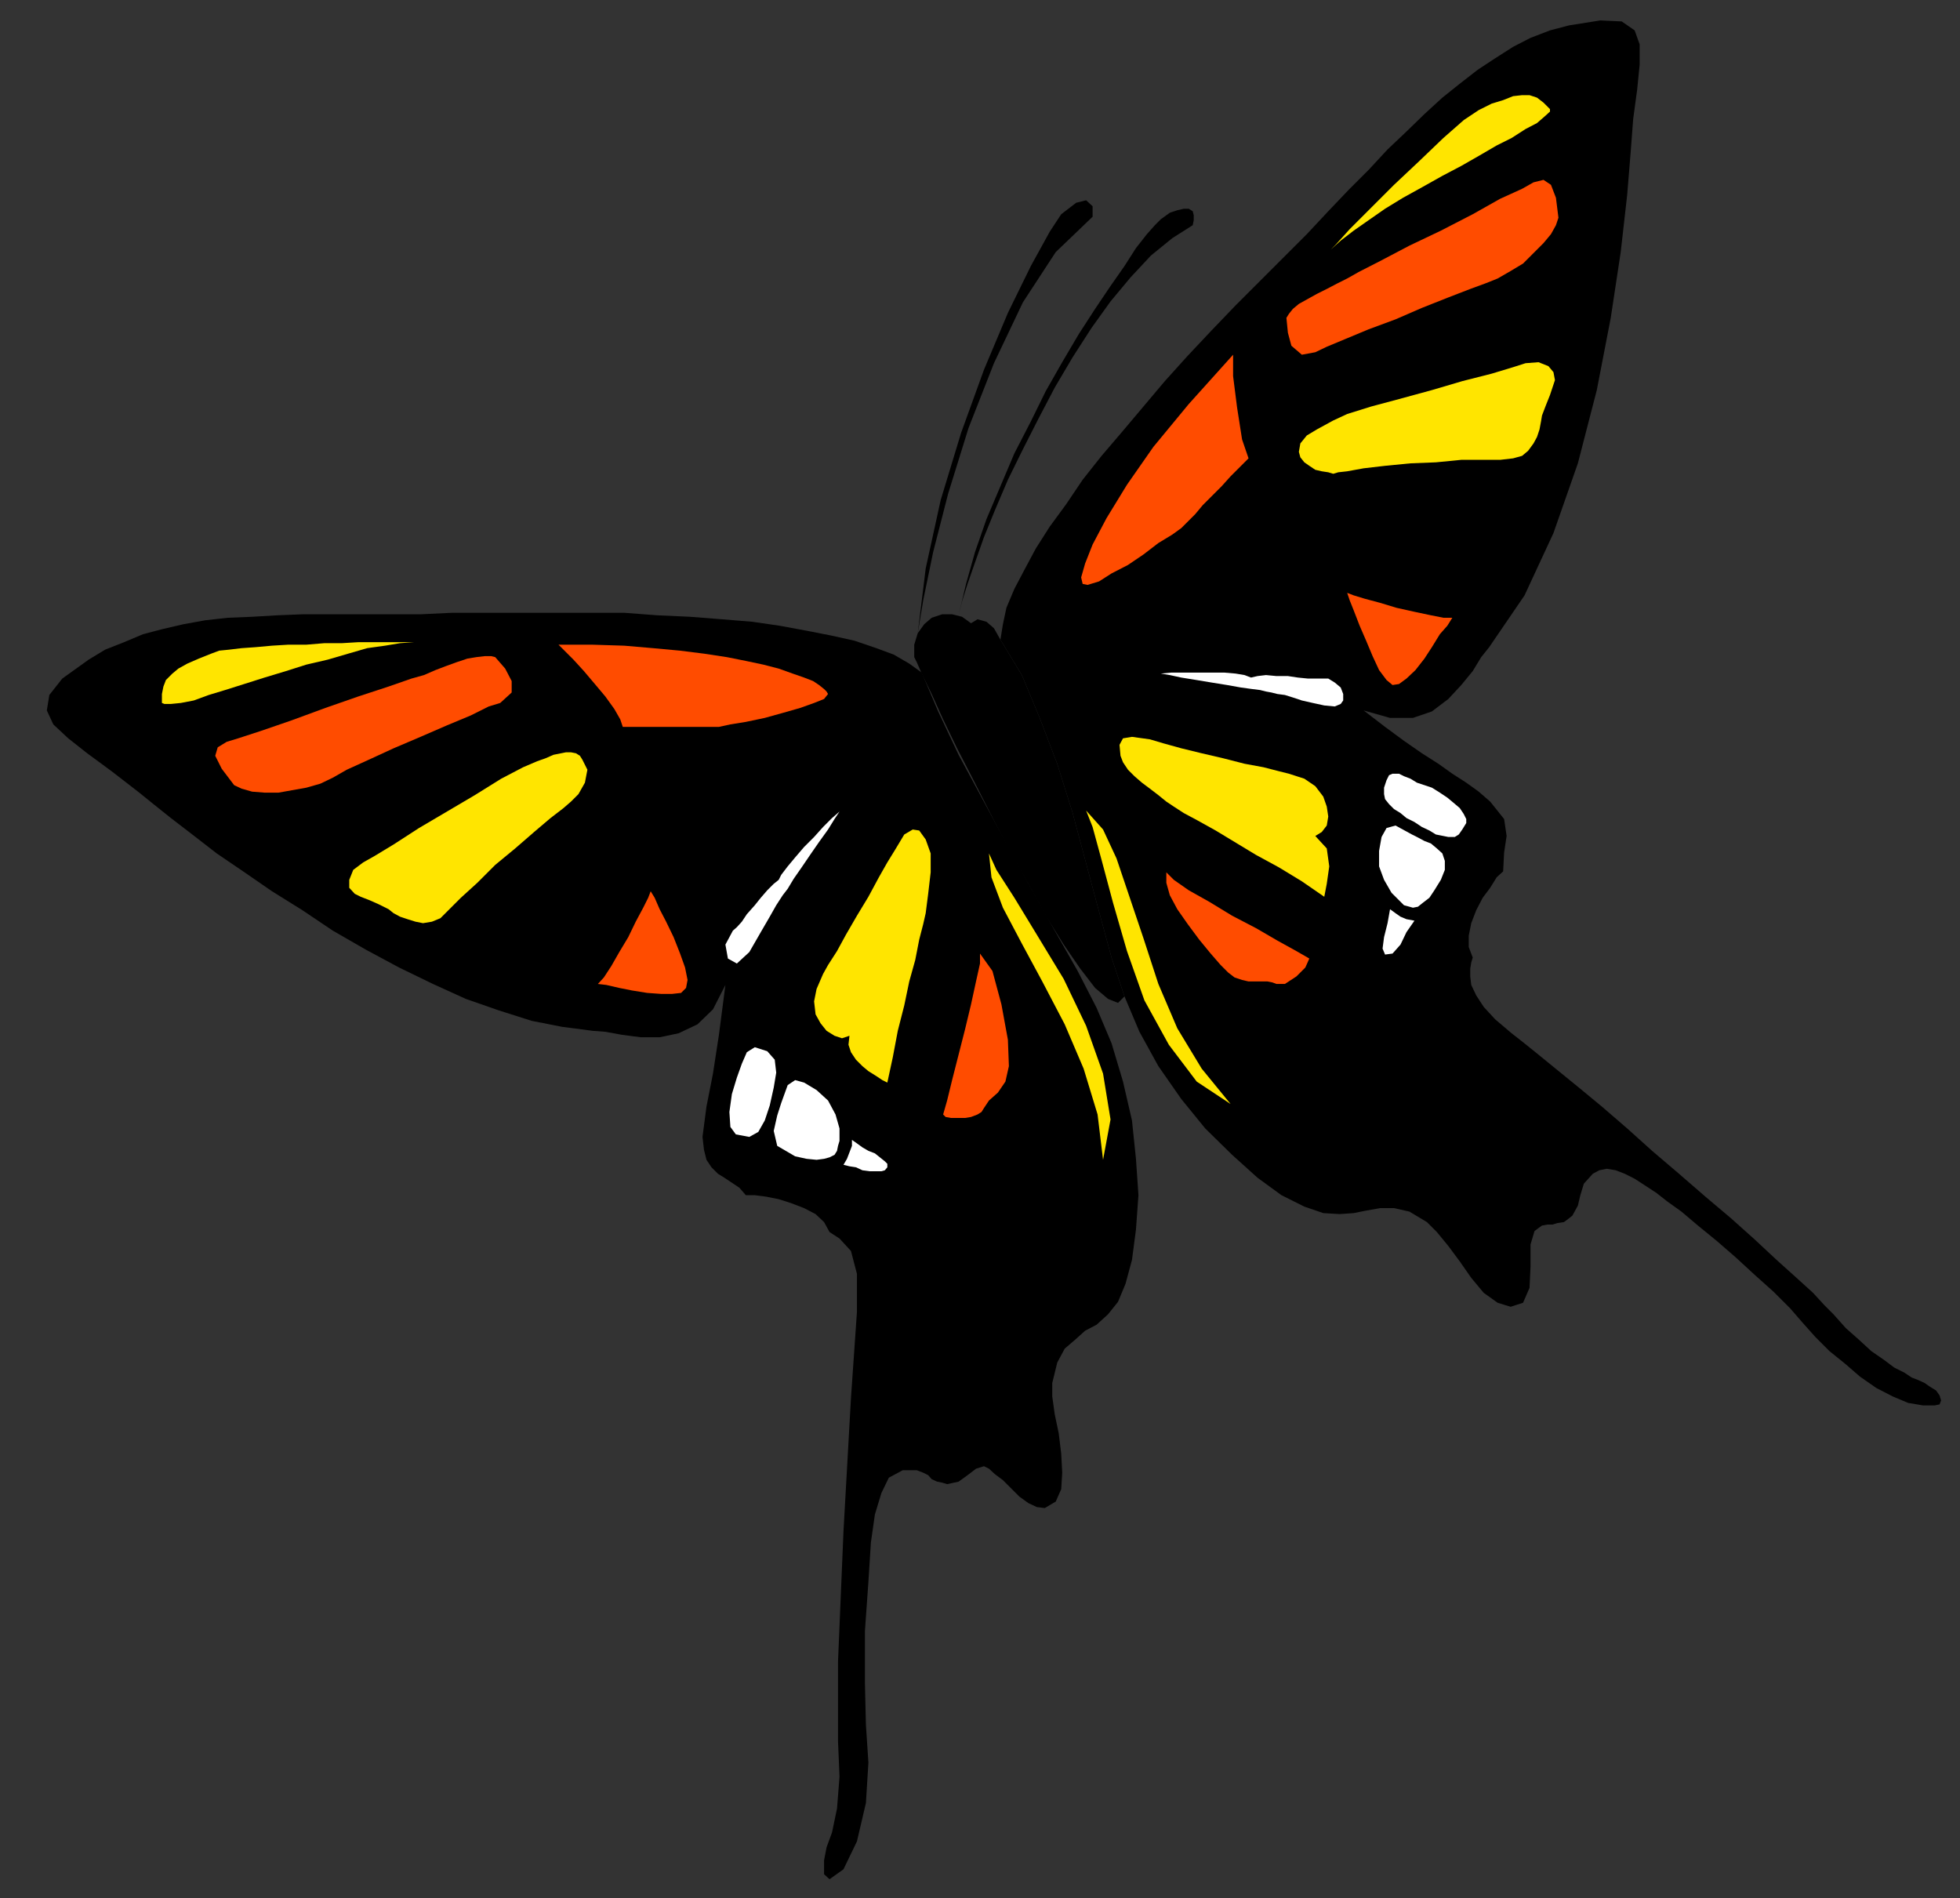 <?xml version="1.0" encoding="UTF-8" standalone="no"?>
<svg
   xmlns:ooo="http://xml.openoffice.org/svg/export"
   xmlns:dc="http://purl.org/dc/elements/1.1/"
   xmlns:cc="http://creativecommons.org/ns#"
   xmlns:rdf="http://www.w3.org/1999/02/22-rdf-syntax-ns#"
   xmlns:svg="http://www.w3.org/2000/svg"
   xmlns="http://www.w3.org/2000/svg"
   xmlns:sodipodi="http://sodipodi.sourceforge.net/DTD/sodipodi-0.dtd"
   xmlns:inkscape="http://www.inkscape.org/namespaces/inkscape"
   version="1.2"
   width="39.34mm"
   height="38.1mm"
   viewBox="0 0 3934 3810"
   preserveAspectRatio="xMidYMid"
   xml:space="preserve"
   id="svg122"
   sodipodi:docname="butrfly2.svg"
   style="fill-rule:evenodd;stroke-width:28.222;stroke-linejoin:round"
   inkscape:version="0.92.5 (2060ec1f9f, 2020-04-08)"><rect x="0" y="0" width="3934" height="3810" fill="#333333" stroke="none"/><sodipodi:namedview
   pagecolor="#ffffff"
   bordercolor="#666666"
   borderopacity="1"
   objecttolerance="10"
   gridtolerance="10"
   guidetolerance="10"
   inkscape:pageopacity="0"
   inkscape:pageshadow="2"
   inkscape:window-width="664"
   inkscape:window-height="487"
   id="namedview124"
   showgrid="false"
   inkscape:zoom="0.2102413"
   inkscape:cx="74.343308"
   inkscape:cy="71.999998"
   inkscape:window-x="0"
   inkscape:window-y="0"
   inkscape:window-maximized="0"
   inkscape:current-layer="svg122" />
 <defs
   class="ClipPathGroup"
   id="defs8">
  <clipPath
   id="presentation_clip_path"
   clipPathUnits="userSpaceOnUse">
   <rect
   x="0"
   y="0"
   width="21000"
   height="29700"
   id="rect2" />
  </clipPath>
  <clipPath
   id="presentation_clip_path_shrink"
   clipPathUnits="userSpaceOnUse">
   <rect
   x="21"
   y="29"
   width="20958"
   height="29641"
   id="rect5" />
  </clipPath>
 </defs>
 <defs
   class="TextShapeIndex"
   id="defs12">
  <g
   ooo:slide="id1"
   ooo:id-list="id3"
   id="g10" />
 </defs>
 <defs
   class="EmbeddedBulletChars"
   id="defs44">
  <g
   id="bullet-char-template-57356"
   transform="matrix(4.8828125e-4,0,0,-4.8828125e-4,0,0)">
   <path
   d="M 580,1141 1163,571 580,0 -4,571 Z"
   id="path14"
   inkscape:connector-curvature="0" />
  </g>
  <g
   id="bullet-char-template-57354"
   transform="matrix(4.8828125e-4,0,0,-4.8828125e-4,0,0)">
   <path
   d="M 8,1128 H 1137 V 0 H 8 Z"
   id="path17"
   inkscape:connector-curvature="0" />
  </g>
  <g
   id="bullet-char-template-10146"
   transform="matrix(4.8828125e-4,0,0,-4.8828125e-4,0,0)">
   <path
   d="M 174,0 602,739 174,1481 1456,739 Z M 1358,739 309,1346 659,739 Z"
   id="path20"
   inkscape:connector-curvature="0" />
  </g>
  <g
   id="bullet-char-template-10132"
   transform="matrix(4.8828125e-4,0,0,-4.8828125e-4,0,0)">
   <path
   d="M 2015,739 1276,0 H 717 l 543,543 H 174 v 393 h 1086 l -543,545 h 557 z"
   id="path23"
   inkscape:connector-curvature="0" />
  </g>
  <g
   id="bullet-char-template-10007"
   transform="matrix(4.8828125e-4,0,0,-4.8828125e-4,0,0)">
   <path
   d="m 0,-2 c -7,16 -16,29 -25,39 l 381,530 c -94,256 -141,385 -141,387 0,25 13,38 40,38 9,0 21,-2 34,-5 21,4 42,12 65,25 l 27,-13 111,-251 280,301 64,-25 24,25 c 21,-10 41,-24 62,-43 C 886,937 835,863 770,784 769,783 710,716 594,584 L 774,223 c 0,-27 -21,-55 -63,-84 l 16,-20 C 717,90 699,76 672,76 641,76 570,178 457,381 L 164,-76 c -22,-34 -53,-51 -92,-51 -42,0 -63,17 -64,51 -7,9 -10,24 -10,44 0,9 1,19 2,30 z"
   id="path26"
   inkscape:connector-curvature="0" />
  </g>
  <g
   id="bullet-char-template-10004"
   transform="matrix(4.8828125e-4,0,0,-4.8828125e-4,0,0)">
   <path
   d="M 285,-33 C 182,-33 111,30 74,156 52,228 41,333 41,471 c 0,78 14,145 41,201 34,71 87,106 158,106 53,0 88,-31 106,-94 l 23,-176 c 8,-64 28,-97 59,-98 l 735,706 c 11,11 33,17 66,17 42,0 63,-15 63,-46 V 965 c 0,-36 -10,-64 -30,-84 L 442,47 C 390,-6 338,-33 285,-33 Z"
   id="path29"
   inkscape:connector-curvature="0" />
  </g>
  <g
   id="bullet-char-template-9679"
   transform="matrix(4.8828125e-4,0,0,-4.8828125e-4,0,0)">
   <path
   d="M 813,0 C 632,0 489,54 383,161 276,268 223,411 223,592 c 0,181 53,324 160,431 106,107 249,161 430,161 179,0 323,-54 432,-161 108,-107 162,-251 162,-431 0,-180 -54,-324 -162,-431 C 1136,54 992,0 813,0 Z"
   id="path32"
   inkscape:connector-curvature="0" />
  </g>
  <g
   id="bullet-char-template-8226"
   transform="matrix(4.8828125e-4,0,0,-4.8828125e-4,0,0)">
   <path
   d="m 346,457 c -73,0 -137,26 -191,78 -54,51 -81,114 -81,188 0,73 27,136 81,188 54,52 118,78 191,78 73,0 134,-26 185,-79 51,-51 77,-114 77,-187 0,-75 -25,-137 -76,-188 -50,-52 -112,-78 -186,-78 z"
   id="path35"
   inkscape:connector-curvature="0" />
  </g>
  <g
   id="bullet-char-template-8211"
   transform="matrix(4.8828125e-4,0,0,-4.8828125e-4,0,0)">
   <path
   d="M -4,459 H 1135 V 606 H -4 Z"
   id="path38"
   inkscape:connector-curvature="0" />
  </g>
  <g
   id="bullet-char-template-61548"
   transform="matrix(4.8828125e-4,0,0,-4.8828125e-4,0,0)">
   <path
   d="m 173,740 c 0,163 58,303 173,419 116,115 255,173 419,173 163,0 302,-58 418,-173 116,-116 174,-256 174,-419 0,-163 -58,-303 -174,-418 C 1067,206 928,148 765,148 601,148 462,206 346,322 231,437 173,577 173,740 Z"
   id="path41"
   inkscape:connector-curvature="0" />
  </g>
 </defs>
 <g
   id="g49"
   transform="translate(-8533,-12945)">
  <g
   id="id2"
   class="Master_Slide">
   <g
   id="bg-id2"
   class="Background" />
   <g
   id="bo-id2"
   class="BackgroundObjects" />
  </g>
 </g>
 <g
   class="SlideGroup"
   id="g120"
   transform="translate(-8533,-12945)">
  <g
   id="g118">
   <g
   id="container-id1">
    <g
   id="id1"
   class="Slide"
   clip-path="url(#presentation_clip_path)">
     <g
   class="Page"
   id="g114">
      <g
   class="Graphic"
   id="g112">
       <g
   id="id3">
        <rect
   class="BoundingBox"
   x="8533"
   y="12945"
   width="3934"
   height="3810"
   id="rect51"
   style="fill:none;stroke:none" />
        <path
   d="m 10790,14945 -26,-78 -25,-92 -26,-97 -27,-101 -31,-99 -36,-94 -35,-84 -43,-71 -13,-23 -15,-13 -18,-5 -13,8 -18,-13 -20,-5 h -20 l -21,7 -15,13 -13,18 -7,23 v 25 l 5,10 10,23 20,41 23,51 28,58 33,64 36,71 35,68 39,69 35,64 36,58 33,48 30,39 26,22 20,8 z"
   id="path53"
   inkscape:connector-curvature="0"
   style="fill:#000000;stroke:none" />
        <path
   d="m 10383,14295 -25,-18 -31,-18 -35,-13 -44,-15 -45,-10 -51,-10 -54,-10 -55,-8 -61,-5 -64,-5 -66,-3 -66,-5 h -69 -68 -72 -68 -69 l -63,3 h -64 -58 -59 -56 l -50,2 -51,3 -49,2 -45,5 -44,8 -43,10 -38,10 -38,16 -38,15 -33,20 -53,38 -26,33 -5,31 13,28 30,28 38,30 49,36 53,41 31,25 35,28 43,33 49,38 53,36 58,40 61,38 61,41 66,38 67,36 68,33 66,30 66,23 66,21 61,12 61,8 26,2 33,6 38,5 h 38 l 38,-8 38,-18 31,-30 25,-49 -13,100 -12,78 -13,66 -8,61 3,26 5,20 10,15 13,13 13,8 15,10 15,10 13,15 h 18 l 23,3 25,5 25,8 26,10 23,12 17,16 11,20 20,13 23,25 12,46 v 76 l -12,173 -15,267 -11,262 v 160 l 3,71 -5,64 -10,48 -11,30 -5,26 v 28 l 11,10 28,-20 27,-56 18,-77 5,-81 -5,-76 -2,-84 v -104 l 7,-99 5,-79 8,-56 13,-43 15,-31 28,-15 h 15 13 l 13,5 10,5 7,8 11,5 10,2 10,3 23,-5 18,-13 17,-13 16,-5 10,5 12,11 16,12 18,18 15,15 18,13 17,8 16,2 22,-13 11,-25 2,-33 -2,-38 -5,-41 -8,-38 -5,-36 v -27 l 10,-41 15,-28 21,-18 20,-18 23,-12 23,-21 20,-25 15,-36 13,-48 8,-61 5,-69 -5,-73 -8,-77 -18,-78 -23,-77 -30,-71 -38,-74 -46,-81 -48,-86 -49,-89 -48,-89 -48,-89 -41,-87 z"
   id="path55"
   inkscape:connector-curvature="0"
   style="fill:#000000;stroke:none" />
        <path
   d="m 10541,14229 5,-31 7,-33 16,-38 20,-38 23,-43 28,-44 33,-45 33,-49 38,-48 41,-48 43,-51 43,-51 46,-51 48,-51 48,-50 49,-49 48,-48 46,-46 43,-46 41,-43 40,-40 38,-41 38,-36 36,-35 36,-33 35,-28 36,-28 35,-23 36,-23 35,-18 39,-15 38,-10 63,-10 43,2 26,18 10,28 v 41 l -5,50 -8,59 -5,66 -7,86 -13,115 -20,132 -28,145 -38,147 -49,140 -58,125 -71,104 -16,20 -17,28 -23,28 -26,28 -33,25 -38,13 h -46 l -53,-15 43,33 38,28 36,25 33,21 28,20 28,18 25,18 23,20 28,35 5,34 -5,33 -2,38 -13,12 -13,21 -15,20 -13,25 -10,26 -5,25 v 23 l 8,21 -3,10 -2,12 v 16 l 2,17 10,21 15,23 23,25 33,28 23,18 31,25 38,31 43,35 46,38 51,44 50,45 54,46 53,46 51,43 48,43 44,41 40,36 33,30 23,25 18,18 25,28 26,23 25,23 26,18 20,15 20,10 15,10 13,5 13,6 10,7 13,8 7,10 3,10 -3,8 -10,2 h -23 l -30,-5 -31,-13 -33,-17 -33,-23 -30,-26 -31,-25 -28,-28 -25,-28 -26,-30 -33,-33 -38,-34 -38,-35 -38,-33 -38,-31 -33,-28 -28,-20 -23,-18 -23,-15 -20,-13 -20,-10 -18,-7 -18,-3 -15,3 -13,7 -18,20 -7,23 -5,21 -11,20 -10,8 -7,5 -13,2 -10,3 h -10 l -11,2 -7,5 -8,6 -8,27 v 44 l -2,43 -13,30 -25,8 -26,-8 -28,-20 -25,-30 -23,-33 -23,-31 -23,-28 -20,-20 -35,-21 -31,-7 h -28 l -28,5 -25,5 -28,2 -33,-2 -38,-13 -46,-23 -48,-35 -51,-46 -54,-53 -48,-59 -46,-66 -38,-69 -30,-71 -26,-78 -25,-92 -26,-97 -27,-101 -31,-99 -36,-94 -35,-84 z"
   id="path57"
   inkscape:connector-curvature="0"
   style="fill:#000000;stroke:none" />
        <path
   d="m 10457,14180 7,-28 11,-35 15,-43 18,-51 22,-54 26,-61 30,-61 31,-61 33,-63 36,-61 38,-59 38,-53 40,-48 41,-44 43,-35 41,-26 2,-10 v -10 l -2,-8 -8,-5 h -10 l -13,3 -15,5 -18,13 -12,12 -16,18 -22,28 -23,36 -28,40 -31,46 -33,51 -33,56 -33,58 -30,61 -33,64 -28,66 -28,66 -23,66 -18,64 z"
   id="path59"
   inkscape:connector-curvature="0"
   style="fill:#000000;stroke:none" />
        <path
   d="m 10375,14216 11,-66 20,-97 30,-117 41,-132 51,-130 58,-122 66,-101 74,-71 v -21 l -13,-12 -20,5 -30,23 -23,35 -38,69 -46,94 -48,114 -46,127 -41,135 -30,137 z"
   id="path61"
   inkscape:connector-curvature="0"
   style="fill:#000000;stroke:none" />
        <path
   d="m 9003,14521 15,7 21,6 25,2 h 28 l 28,-5 28,-5 28,-8 25,-12 28,-16 44,-20 50,-23 54,-23 53,-23 48,-20 36,-18 23,-7 23,-21 v -23 l -13,-25 -20,-23 -8,-2 h -13 l -17,2 -18,3 -21,7 -22,8 -21,8 -23,10 -25,7 -46,16 -61,20 -66,23 -68,25 -61,21 -46,15 -23,7 -18,11 -5,17 13,26 z"
   id="path63"
   inkscape:connector-curvature="0"
   style="fill:#ff4c00;stroke:none" />
        <path
   d="m 9839,14734 -5,13 -10,20 -15,28 -15,31 -18,30 -16,28 -15,23 -12,13 17,2 26,6 25,5 31,5 28,2 h 22 l 18,-2 10,-10 3,-16 -5,-25 -10,-28 -13,-33 -15,-31 -13,-25 -10,-23 z"
   id="path65"
   inkscape:connector-curvature="0"
   style="fill:#ff4c00;stroke:none" />
        <path
   d="m 9654,14239 12,12 18,18 21,23 22,26 21,25 18,25 12,21 5,15 h 26 25 28 26 27 23 21 17 l 23,-5 31,-5 38,-8 36,-10 35,-10 28,-10 20,-8 8,-10 -3,-5 -5,-5 -10,-8 -12,-8 -18,-7 -23,-8 -28,-10 -31,-8 -33,-7 -40,-8 -46,-7 -48,-6 -54,-5 -58,-5 -64,-2 z"
   id="path67"
   inkscape:connector-curvature="0"
   style="fill:#ff4c00;stroke:none" />
        <path
   d="m 10500,14859 v 20 l -8,36 -10,46 -12,50 -13,51 -13,51 -10,41 -8,28 5,5 11,2 h 12 16 l 12,-2 13,-5 8,-5 5,-8 10,-15 18,-16 15,-22 7,-31 -2,-53 -13,-71 -18,-67 z"
   id="path69"
   inkscape:connector-curvature="0"
   style="fill:#ff4c00;stroke:none" />
        <path
   d="m 11661,13382 -5,15 -10,18 -15,18 -20,20 -21,21 -25,15 -26,15 -25,10 -30,11 -44,17 -53,21 -53,23 -54,20 -48,20 -36,15 -23,11 -27,5 -21,-18 -7,-26 -3,-30 5,-8 8,-10 12,-10 18,-10 18,-10 20,-10 21,-11 20,-10 23,-13 43,-22 59,-31 63,-30 64,-33 55,-31 44,-20 23,-13 20,-5 15,10 10,26 z"
   id="path71"
   inkscape:connector-curvature="0"
   style="fill:#ff4c00;stroke:none" />
        <path
   d="m 11237,14135 13,5 23,7 30,8 33,10 36,8 33,7 25,5 h 18 l -10,16 -15,17 -16,26 -15,23 -18,23 -18,17 -15,11 -13,2 -12,-10 -15,-20 -13,-28 -13,-31 -13,-30 -12,-31 -8,-20 z"
   id="path73"
   inkscape:connector-curvature="0"
   style="fill:#ff4c00;stroke:none" />
        <path
   d="m 11008,13657 v 43 l 8,63 10,64 13,38 -18,18 -18,18 -18,20 -20,20 -18,18 -15,18 -15,15 -13,13 -18,13 -28,17 -30,23 -31,21 -33,17 -25,16 -23,7 -10,-2 -3,-13 8,-28 15,-38 28,-53 41,-67 53,-76 71,-86 z"
   id="path75"
   inkscape:connector-curvature="0"
   style="fill:#ff4c00;stroke:none" />
        <path
   d="m 10874,14696 15,15 30,21 41,23 46,28 48,25 43,25 38,21 26,15 -8,18 -18,18 -23,15 h -17 l -8,-3 -10,-2 h -13 -13 -12 l -13,-3 -15,-5 -13,-10 -15,-15 -20,-23 -23,-28 -23,-31 -21,-30 -15,-28 -7,-25 z"
   id="path77"
   inkscape:connector-curvature="0"
   style="fill:#ff4c00;stroke:none" />
        <path
   d="m 9364,14234 h -3 -12 -15 -23 -28 -31 l -33,2 h -35 l -36,3 h -36 l -33,2 -33,3 -28,2 -25,3 -20,2 -16,6 -25,10 -23,10 -18,10 -12,10 -13,13 -5,13 -3,15 v 18 l 5,2 h 13 l 20,-2 26,-5 30,-11 33,-10 38,-12 41,-13 43,-13 41,-13 43,-10 41,-12 38,-11 36,-5 30,-5 z"
   id="path79"
   inkscape:connector-curvature="0"
   style="fill:#ffe500;stroke:none" />
        <path
   d="m 9702,14470 -5,-8 -8,-5 -10,-2 h -10 l -10,2 -15,3 -16,7 -17,6 -28,12 -44,23 -53,33 -56,33 -56,33 -51,33 -38,23 -23,13 -20,15 -8,20 v 16 l 11,12 12,6 18,7 18,8 20,10 10,8 13,7 15,5 16,5 15,3 18,-3 17,-7 18,-18 23,-23 33,-30 36,-36 40,-33 38,-33 33,-28 26,-20 15,-13 15,-15 13,-23 5,-26 z"
   id="path81"
   inkscape:connector-curvature="0"
   style="fill:#ffe500;stroke:none" />
        <path
   d="m 10238,15024 -2,18 5,15 10,15 13,13 12,10 16,10 12,8 10,5 11,-51 10,-53 13,-51 10,-48 12,-43 8,-41 8,-31 5,-22 5,-39 5,-43 v -38 l -10,-28 -13,-18 -13,-2 -17,10 -18,30 -16,26 -17,30 -21,39 -23,38 -22,38 -18,33 -18,28 -10,18 -13,30 -5,25 3,26 10,18 12,15 16,10 15,5 z"
   id="path83"
   inkscape:connector-curvature="0"
   style="fill:#ffe500;stroke:none" />
        <path
   d="m 10518,14658 5,48 23,61 38,72 41,76 45,86 38,89 28,92 11,91 15,-81 -15,-92 -34,-96 -45,-94 -54,-89 -45,-74 -36,-56 z"
   id="path85"
   inkscape:connector-curvature="0"
   style="fill:#ffe500;stroke:none" />
        <path
   d="m 11204,13446 10,-10 28,-31 41,-41 48,-48 51,-48 48,-46 41,-36 30,-20 26,-13 23,-7 20,-8 18,-2 h 15 l 15,5 13,10 13,13 v 5 l -11,10 -15,13 -23,12 -28,18 -30,15 -36,21 -35,20 -38,20 -41,23 -38,21 -36,22 -33,23 -30,21 -26,20 z"
   id="path87"
   inkscape:connector-curvature="0"
   style="fill:#ffe500;stroke:none" />
        <path
   d="m 11140,13852 3,-17 13,-16 20,-12 33,-18 28,-13 48,-15 56,-15 66,-18 61,-18 59,-15 43,-13 25,-8 26,-2 20,8 10,12 3,16 -5,15 -5,15 -8,20 -8,21 -2,12 -3,16 -5,15 -7,13 -11,15 -12,10 -18,5 -26,3 h -33 -45 l -51,5 -51,2 -51,5 -43,5 -33,6 -18,2 -10,3 -10,-3 -13,-2 -13,-3 -12,-8 -10,-7 -8,-10 z"
   id="path89"
   inkscape:connector-curvature="0"
   style="fill:#ffe500;stroke:none" />
        <path
   d="m 11173,14623 23,25 5,36 -5,35 -5,26 -45,-31 -46,-28 -46,-25 -43,-26 -38,-23 -36,-20 -28,-15 -20,-13 -15,-10 -16,-13 -17,-13 -16,-12 -15,-13 -13,-13 -10,-15 -5,-13 -2,-22 7,-13 18,-3 36,5 27,8 36,10 41,10 43,10 43,11 38,7 31,8 20,5 31,10 22,15 16,21 7,20 3,20 -3,18 -10,13 z"
   id="path91"
   inkscape:connector-curvature="0"
   style="fill:#ffe500;stroke:none" />
        <path
   d="m 10713,14572 34,38 27,58 26,77 28,83 30,92 38,89 49,81 58,71 -68,-45 -56,-74 -49,-89 -35,-99 -28,-97 -23,-86 -18,-66 z"
   id="path93"
   inkscape:connector-curvature="0"
   style="fill:#ffe500;stroke:none" />
        <path
   d="m 10218,14574 -15,13 -18,18 -18,20 -20,20 -18,21 -15,18 -13,17 -5,10 -10,8 -13,13 -13,15 -12,15 -16,18 -10,15 -10,11 -8,7 -15,28 5,28 18,10 25,-23 23,-40 18,-31 13,-23 13,-20 10,-13 12,-20 16,-23 17,-25 18,-26 18,-25 13,-21 z"
   id="path95"
   inkscape:connector-curvature="0"
   style="fill:#ffffff;stroke:none" />
        <path
   d="m 10073,15055 -25,-8 -16,10 -10,23 -10,28 -10,33 -5,36 2,30 11,15 27,5 18,-10 13,-23 10,-30 8,-36 5,-30 -3,-26 z"
   id="path97"
   inkscape:connector-curvature="0"
   style="fill:#ffffff;stroke:none" />
        <path
   d="m 10101,15159 -8,25 -7,31 7,30 36,21 23,5 20,2 15,-2 11,-3 10,-5 5,-8 2,-10 3,-10 v -25 l -8,-28 -15,-28 -23,-21 -25,-15 -18,-5 -15,10 z"
   id="path99"
   inkscape:connector-curvature="0"
   style="fill:#ffffff;stroke:none" />
        <path
   d="m 10243,15233 v 12 l -5,13 -5,13 -7,12 12,3 13,2 13,6 15,2 h 13 10 l 7,-2 5,-6 v -7 l -5,-5 -10,-8 -10,-8 -13,-5 -12,-7 -11,-8 z"
   id="path101"
   inkscape:connector-curvature="0"
   style="fill:#ffffff;stroke:none" />
        <path
   d="m 10863,14297 21,-2 h 23 28 28 27 l 23,2 18,3 13,5 13,-3 17,-2 21,2 h 23 l 20,3 20,2 h 15 11 15 l 13,8 12,10 5,13 v 13 l -5,7 -12,5 -21,-2 -23,-5 -22,-5 -18,-6 -16,-5 -15,-2 -12,-3 -11,-2 -12,-3 -16,-2 -22,-3 -28,-5 -31,-5 -30,-5 -31,-5 -23,-5 z"
   id="path103"
   inkscape:connector-curvature="0"
   style="fill:#ffffff;stroke:none" />
        <path
   d="m 11311,14526 5,-15 5,-10 7,-3 h 13 l 10,5 13,5 13,8 15,5 15,5 16,10 15,10 12,10 13,11 8,12 5,10 v 8 l -8,13 -7,10 -8,5 h -13 l -10,-2 -15,-3 -13,-8 -15,-7 -15,-10 -16,-8 -12,-10 -13,-8 -10,-10 -8,-10 -2,-10 z"
   id="path105"
   inkscape:connector-curvature="0"
   style="fill:#ffffff;stroke:none" />
        <path
   d="m 11367,14620 10,5 15,8 13,5 12,10 11,10 5,15 v 18 l -8,20 -13,21 -10,15 -13,10 -10,8 -10,2 -7,-2 -11,-3 -7,-7 -18,-18 -15,-26 -10,-27 v -31 l 5,-28 10,-18 18,-5 z"
   id="path107"
   inkscape:connector-curvature="0"
   style="fill:#ffffff;stroke:none" />
        <path
   d="m 11323,14770 11,8 10,7 12,5 16,3 -16,23 -12,25 -16,18 -15,2 -5,-12 3,-23 7,-28 z"
   id="path109"
   inkscape:connector-curvature="0"
   style="fill:#ffffff;stroke:none" />
       </g>
      </g>
     </g>
    </g>
   </g>
  </g>
 </g>
</svg>